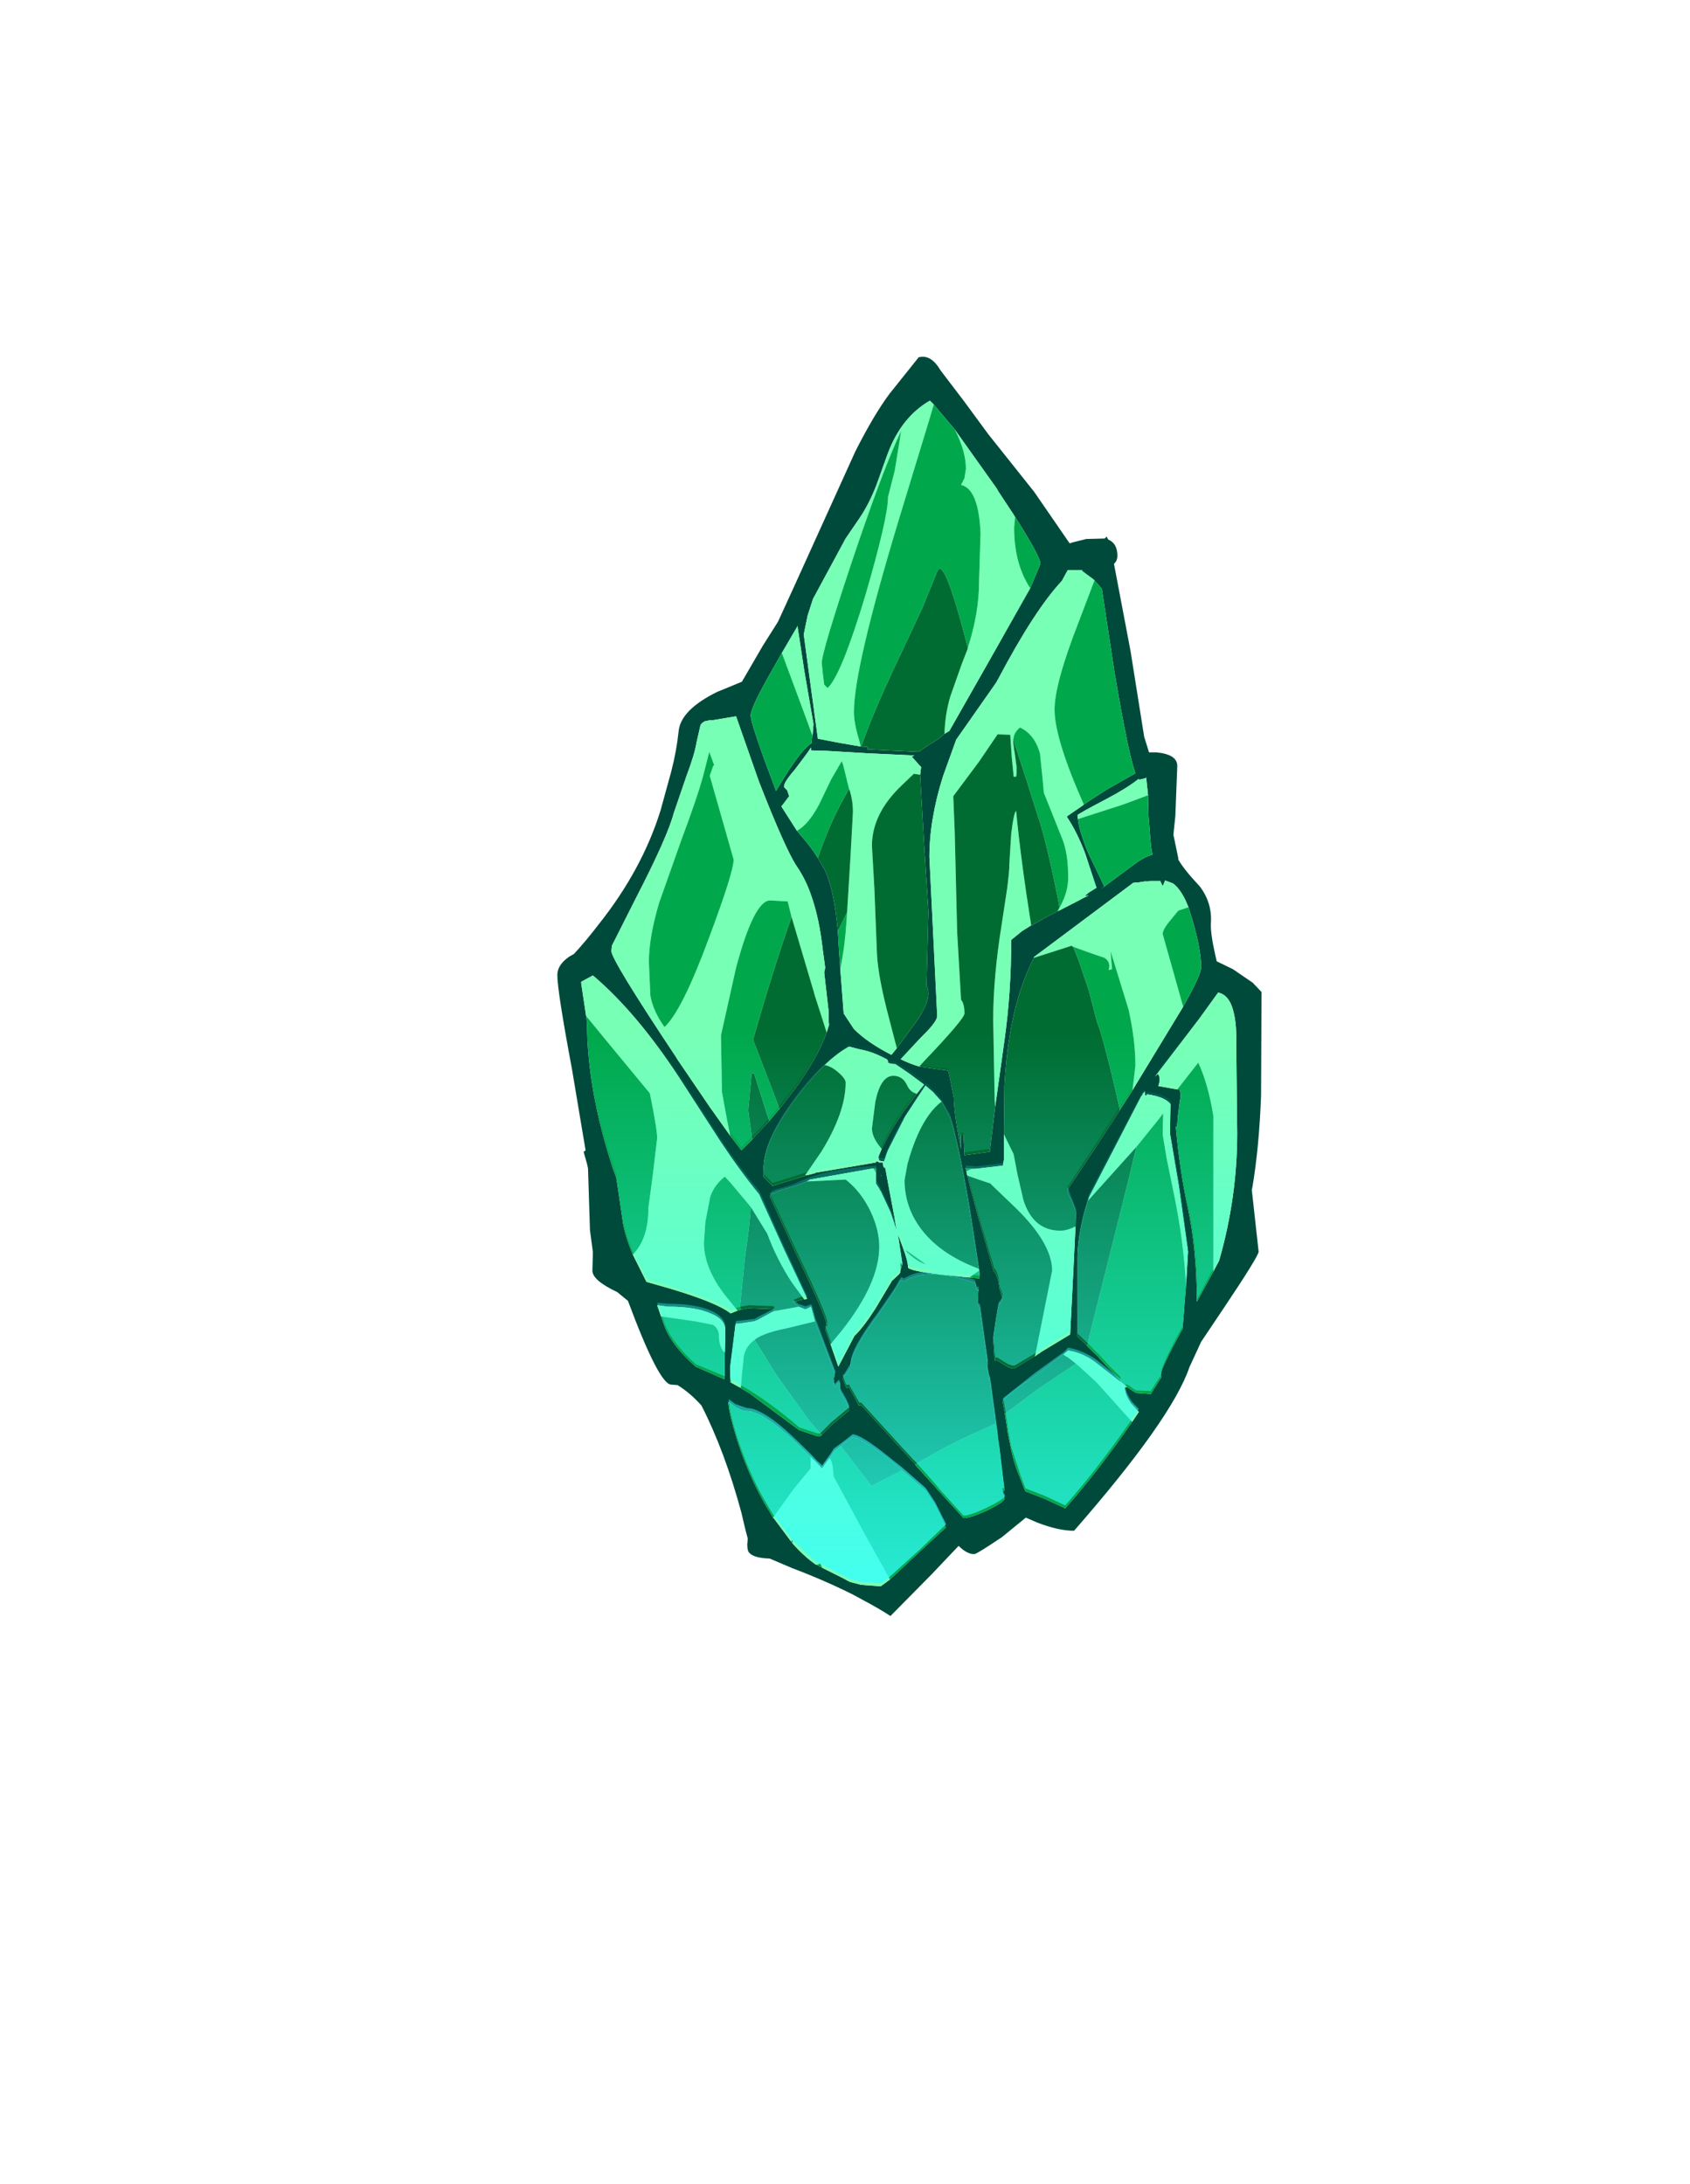 <?xml version="1.0" encoding="UTF-8" standalone="no"?>
<svg xmlns:ffdec="https://www.free-decompiler.com/flash" xmlns:xlink="http://www.w3.org/1999/xlink" ffdec:objectType="frame" height="342.3px" width="264.95px" xmlns="http://www.w3.org/2000/svg">
  <g transform="matrix(1.0, 0.0, 0.0, 1.0, 142.55, 173.75)">
    <use ffdec:characterId="986" ffdec:characterName="a_EB_PowerShardBase" height="129.25" transform="matrix(1.527, 0.0, 0.0, 1.527, -55.174, -117.824)" width="72.3" xlink:href="#sprite0"/>
  </g>
  <defs>
    <g id="sprite0" transform="matrix(1.0, 0.0, 0.0, 1.0, 33.85, 127.0)">
      <use ffdec:characterId="985" height="129.25" transform="matrix(1.0, 0.0, 0.0, 1.0, -33.85, -127.0)" width="72.3" xlink:href="#shape0"/>
    </g>
    <g id="shape0" transform="matrix(1.0, 0.0, 0.0, 1.0, 33.85, 127.0)">
      <path d="M5.5 -125.6 L7.9 -122.45 10.4 -119.05 15.1 -113.15 18.75 -107.85 19.05 -107.95 20.45 -108.3 22.35 -108.35 22.55 -108.55 22.7 -108.25 Q23.65 -107.85 23.65 -106.6 23.65 -106.05 23.3 -105.75 L25.0 -96.8 26.4 -88.0 26.9 -86.4 27.65 -86.4 Q29.8 -86.2 29.8 -85.0 L29.6 -79.85 29.4 -77.95 29.9 -75.55 29.9 -75.4 Q30.5 -74.35 32.1 -72.65 33.4 -70.95 33.25 -68.85 33.2 -67.8 33.7 -65.6 L33.85 -64.95 35.5 -64.15 37.55 -62.75 38.45 -61.8 38.4 -51.15 Q38.2 -45.8 37.5 -41.7 L37.45 -41.5 38.15 -35.15 Q38.15 -34.7 34.6 -29.4 L32.25 -25.9 31.05 -23.3 Q29.25 -18.0 19.2 -6.5 17.6 -6.5 15.4 -7.35 L14.25 -7.85 11.8 -5.85 Q9.2 -4.1 8.95 -4.1 8.2 -4.1 7.35 -4.95 L4.55 -2.0 0.35 2.25 Q-0.65 1.6 -1.75 1.0 L-3.5 0.05 Q-6.4 -1.4 -9.7 -2.65 L-12.05 -3.65 Q-13.7 -3.7 -14.15 -4.25 -14.35 -4.45 -14.35 -5.1 L-14.3 -5.7 -14.55 -6.65 -14.95 -8.35 Q-16.65 -14.65 -19.05 -19.35 -20.15 -20.6 -21.5 -21.45 L-22.15 -21.5 Q-23.4 -21.5 -26.6 -30.1 L-27.7 -31.0 Q-30.25 -32.2 -30.25 -33.2 L-30.2 -35.1 -30.5 -37.35 -30.7 -43.7 -30.8 -44.15 -31.15 -45.4 -31.0 -45.5 -30.95 -45.55 -32.35 -53.9 Q-33.85 -61.9 -33.85 -63.55 -33.85 -64.6 -32.6 -65.45 L-32.15 -65.7 Q-30.9 -67.05 -29.6 -68.75 -25.15 -74.35 -23.25 -80.45 L-22.15 -84.45 Q-21.6 -86.6 -21.4 -88.55 -21.2 -90.75 -17.45 -92.6 L-14.9 -93.65 -12.75 -97.35 -11.2 -99.8 -9.55 -103.4 -3.25 -117.3 Q-1.35 -121.05 0.25 -123.2 L3.25 -126.95 Q4.5 -127.3 5.5 -125.6 M13.0 -110.8 L11.45 -113.15 11.25 -113.5 7.05 -119.4 6.95 -119.55 4.8 -122.1 4.4 -122.5 Q1.45 -120.8 0.05 -117.0 L-1.1 -113.8 Q-1.85 -111.9 -2.75 -110.55 L-4.25 -108.35 -7.6 -102.15 -8.15 -100.45 -8.55 -98.5 -7.8 -92.95 -7.1 -87.8 -4.75 -87.35 -2.7 -87.0 -2.65 -87.0 -2.0 -86.95 -2.0 -86.7 3.25 -86.45 4.05 -87.0 5.3 -87.8 5.9 -88.3 6.15 -88.45 6.4 -88.6 10.35 -95.55 14.7 -103.25 15.75 -105.75 Q15.75 -106.5 13.0 -110.8 M21.3 -104.05 L21.2 -104.15 20.05 -105.0 20.05 -105.1 18.55 -105.1 17.95 -104.0 Q15.15 -101.0 11.45 -94.0 L11.2 -93.55 7.1 -87.7 5.75 -83.95 Q5.05 -81.75 4.7 -79.65 4.35 -77.6 4.35 -75.65 L4.75 -67.5 5.15 -59.35 5.1 -59.1 Q4.85 -58.45 3.45 -57.1 L1.4 -54.9 Q2.1 -54.55 2.85 -54.3 L3.3 -54.15 6.1 -53.75 6.3 -53.7 6.85 -51.0 Q6.9 -49.05 7.6 -45.65 L7.6 -47.1 7.85 -47.1 7.95 -45.05 10.55 -45.4 11.1 -50.0 12.05 -56.8 Q12.75 -61.75 12.75 -67.1 L12.75 -67.15 13.8 -68.0 13.85 -68.05 14.5 -68.45 16.65 -69.65 17.75 -70.2 19.7 -71.2 20.25 -71.5 20.7 -71.7 20.3 -71.65 20.7 -72.0 21.5 -72.5 20.35 -76.0 Q19.5 -78.25 18.45 -79.8 L18.5 -79.85 20.1 -80.95 20.2 -81.05 22.5 -82.55 25.5 -84.25 Q24.75 -86.35 23.35 -94.65 L22.05 -103.2 21.3 -104.05 M26.8 -82.0 L26.6 -83.85 26.55 -83.75 25.95 -83.6 25.8 -83.65 Q24.6 -82.7 22.5 -81.6 19.55 -80.05 19.55 -79.95 L19.6 -79.55 Q19.7 -78.45 20.6 -76.2 L22.3 -72.65 22.0 -72.4 25.65 -75.1 Q26.5 -75.7 27.25 -75.9 L27.1 -76.75 26.85 -79.85 26.8 -82.0 M3.4 -84.1 L3.5 -84.9 3.3 -85.1 2.55 -85.95 2.8 -86.1 2.4 -86.1 -1.9 -86.3 -6.15 -86.55 -7.8 -86.6 -7.8 -86.9 -8.25 -86.25 -9.45 -84.65 Q-10.75 -83.15 -10.55 -82.8 L-10.25 -82.5 -10.05 -81.9 -10.65 -81.1 -10.85 -80.85 -9.25 -78.35 -9.05 -78.1 Q-7.8 -76.7 -7.1 -75.55 L-6.35 -74.25 Q-5.4 -72.1 -5.05 -68.05 L-4.95 -66.35 -4.8 -64.2 -4.45 -59.6 -3.4 -58.0 Q-2.0 -56.6 0.45 -55.35 L0.9 -55.9 2.85 -58.55 Q4.75 -61.15 4.05 -62.45 L4.25 -70.05 3.8 -77.05 3.4 -84.05 3.4 -84.1 M15.05 -65.3 L15.05 -65.25 Q14.2 -63.6 13.6 -61.65 12.35 -57.65 12.05 -52.15 L12.0 -47.2 12.0 -46.9 12.0 -45.1 12.0 -45.0 12.0 -44.95 12.0 -44.85 12.0 -44.6 11.9 -44.0 11.9 -43.95 11.8 -43.95 11.65 -43.95 9.1 -43.65 8.7 -43.65 8.15 -43.7 8.05 -43.75 8.15 -43.4 8.2 -43.1 8.25 -42.95 8.5 -41.9 9.35 -38.75 10.95 -33.15 Q11.4 -32.75 11.55 -31.35 L11.8 -30.5 Q11.8 -30.05 11.45 -29.65 L11.2 -28.35 10.9 -26.15 11.05 -23.95 11.3 -24.0 12.1 -23.5 Q12.6 -23.15 13.05 -23.15 L15.2 -24.45 15.2 -24.4 15.45 -24.6 15.7 -24.75 15.75 -24.8 15.9 -24.9 18.8 -26.65 19.15 -33.6 19.35 -37.75 19.4 -39.25 18.95 -40.4 Q18.55 -41.1 18.55 -41.55 L21.15 -45.45 23.85 -49.6 25.2 -51.7 25.4 -52.05 30.35 -60.2 30.4 -60.3 Q32.25 -63.55 32.25 -64.35 32.25 -66.05 31.4 -69.05 L30.95 -70.5 30.65 -71.2 Q30.05 -72.45 29.35 -72.95 L28.55 -73.25 28.3 -72.65 28.05 -73.2 27.95 -73.2 27.9 -73.2 27.8 -73.2 27.7 -73.2 27.65 -73.2 27.55 -73.2 27.35 -73.2 27.25 -73.2 27.15 -73.2 27.05 -73.2 27.0 -73.2 26.85 -73.15 26.75 -73.15 26.6 -73.15 26.45 -73.15 26.4 -73.15 26.25 -73.1 26.2 -73.1 26.1 -73.1 25.85 -73.05 25.7 -73.05 25.6 -73.05 25.25 -73.0 25.2 -72.95 15.1 -65.4 15.05 -65.3 M3.05 -51.35 L3.8 -52.3 2.25 -53.45 0.85 -54.4 0.7 -54.4 0.15 -54.5 0.05 -54.8 0.05 -54.85 Q-1.5 -55.7 -2.75 -55.9 L-3.9 -56.2 Q-5.15 -55.5 -6.4 -54.3 -8.05 -52.75 -9.7 -50.45 -12.95 -45.95 -12.65 -43.2 L-12.7 -42.85 -11.75 -41.9 -8.2 -43.0 -7.4 -43.2 -7.35 -43.25 -1.15 -44.3 -1.15 -44.4 -0.9 -44.4 -0.85 -44.3 -0.8 -44.3 -0.45 -44.3 -0.35 -43.8 -0.2 -43.8 -0.1 -43.3 0.1 -42.2 0.75 -38.75 1.0 -37.3 0.8 -37.85 0.35 -39.2 -0.65 -41.35 -0.7 -41.4 -0.75 -41.5 -0.8 -41.6 -1.15 -42.15 -1.15 -43.25 -1.15 -43.7 -1.4 -43.7 -7.9 -42.55 -8.15 -42.4 -8.25 -42.35 -9.0 -42.05 -9.6 -41.85 -11.4 -41.3 Q-11.55 -41.15 -11.75 -41.15 L-11.8 -41.15 -11.9 -41.0 -12.05 -40.85 -9.15 -34.55 Q-6.2 -28.35 -6.2 -27.65 L-6.25 -27.25 -6.35 -27.2 -5.8 -25.65 -5.0 -23.35 -3.35 -26.5 Q-2.45 -27.35 -1.2 -29.3 L0.5 -32.15 0.55 -32.2 1.2 -32.8 1.35 -33.0 1.35 -33.05 1.55 -33.8 1.55 -34.0 1.1 -37.0 1.6 -35.65 Q2.15 -34.2 2.15 -33.55 2.15 -33.2 5.5 -32.8 L8.45 -32.5 9.5 -32.4 9.45 -33.2 9.45 -33.25 8.45 -39.55 Q7.25 -46.7 6.45 -49.0 L5.6 -50.55 4.7 -51.55 4.0 -52.15 3.95 -52.2 3.35 -51.3 1.85 -49.0 0.1 -45.55 -0.05 -45.15 -0.3 -44.4 -0.8 -44.5 -0.9 -44.85 -0.55 -45.7 Q0.25 -47.45 1.7 -49.55 L3.05 -51.35 M33.5 -33.1 L34.1 -34.25 Q35.95 -40.7 35.95 -47.3 L35.85 -56.5 Q35.9 -58.4 35.6 -59.65 35.25 -61.25 34.3 -61.65 L34.0 -61.75 32.05 -59.05 27.5 -53.1 27.8 -53.4 Q28.15 -53.0 27.85 -52.15 L29.8 -51.8 30.05 -51.8 30.15 -51.15 Q29.8 -48.9 29.8 -48.0 L29.65 -47.95 Q30.05 -43.45 30.85 -39.8 31.8 -35.4 31.8 -30.15 L31.8 -30.0 33.5 -33.1 M30.7 -31.7 L30.9 -35.15 29.95 -41.9 29.05 -47.25 29.1 -50.25 29.1 -50.3 Q28.5 -51.05 26.7 -51.3 L26.6 -51.15 Q26.45 -51.15 26.45 -51.6 L26.35 -51.45 26.25 -51.35 26.2 -51.2 26.1 -51.1 20.75 -40.75 20.65 -40.4 Q19.65 -37.4 19.55 -34.7 L19.55 -26.45 20.55 -25.5 20.65 -25.35 21.7 -24.35 21.8 -24.2 22.75 -23.2 23.15 -22.8 23.9 -22.0 23.95 -21.85 24.0 -21.75 21.45 -23.75 Q20.15 -24.75 18.6 -25.0 L18.1 -24.6 15.25 -22.45 Q12.9 -20.85 11.85 -19.85 L12.1 -18.5 12.3 -17.2 12.4 -16.5 12.75 -14.8 Q13.05 -13.35 13.65 -11.95 L14.2 -10.55 16.15 -9.8 18.3 -8.8 Q21.7 -12.65 25.25 -17.8 L25.85 -18.7 25.1 -19.5 Q24.4 -20.45 24.4 -21.25 L24.65 -21.25 25.55 -20.65 26.95 -20.55 27.05 -20.5 28.15 -22.25 28.1 -22.5 Q28.1 -23.15 30.35 -27.25 L30.7 -31.7 M11.15 -17.5 L10.95 -19.25 10.7 -20.85 10.6 -21.85 10.55 -21.9 10.5 -22.1 10.5 -22.15 10.3 -23.15 10.3 -23.65 10.35 -23.65 9.5 -29.45 9.3 -29.6 9.35 -30.75 9.35 -30.85 9.4 -31.25 9.2 -31.25 9.2 -31.35 9.05 -31.9 8.85 -32.0 Q4.05 -33.6 1.75 -32.1 L1.4 -32.25 0.85 -31.3 0.4 -30.6 -0.9 -28.7 Q-3.75 -24.85 -3.75 -23.35 -3.75 -23.05 -4.4 -22.35 L-4.55 -22.15 -4.25 -21.35 -4.15 -21.15 -3.9 -21.25 -3.25 -20.05 -2.9 -19.35 -2.65 -19.4 1.45 -14.9 2.65 -13.6 2.9 -13.3 2.95 -13.2 4.95 -11.0 5.2 -10.7 5.4 -10.5 7.85 -7.8 Q8.55 -7.8 10.3 -8.6 12.05 -9.45 12.05 -9.8 L12.05 -9.85 11.8 -10.55 12.05 -10.6 11.5 -15.2 11.45 -15.25 11.45 -15.35 11.3 -16.45 11.15 -17.5 M1.55 -12.7 L0.35 -13.7 Q-2.7 -16.1 -3.6 -16.1 L-4.75 -15.2 -4.95 -15.05 -5.45 -14.65 -5.9 -13.95 -5.95 -13.9 -6.6 -13.0 -6.65 -12.95 -6.7 -12.9 -7.2 -13.45 -7.85 -14.1 -9.65 -15.85 Q-12.85 -18.8 -14.45 -18.8 -14.9 -18.8 -15.55 -19.2 L-16.3 -19.75 Q-16.25 -18.6 -15.4 -15.85 -14.3 -12.4 -12.65 -9.45 L-11.7 -7.85 -11.6 -7.75 -9.85 -5.4 -9.7 -5.2 Q-8.6 -3.95 -7.35 -3.05 L-7.2 -3.0 -6.65 -2.7 -4.65 -1.7 -4.0 -1.35 -3.8 -1.25 -2.65 -0.95 -0.65 -0.8 0.3 -1.5 3.35 -4.35 6.05 -6.85 6.0 -6.9 4.95 -9.1 4.0 -10.55 3.85 -10.7 1.55 -12.7 M-7.65 -88.1 L-7.55 -89.3 -8.5 -94.8 -9.2 -99.4 -9.25 -99.25 -10.8 -96.6 -12.05 -94.4 Q-14.0 -90.95 -14.0 -90.2 -14.0 -89.55 -12.65 -85.8 L-11.4 -82.45 -10.35 -84.15 Q-8.7 -86.75 -7.75 -87.35 L-7.7 -87.9 -7.65 -88.1 M-6.2 -57.65 L-5.95 -58.45 -6.0 -58.8 -6.0 -59.85 -6.45 -63.8 -6.35 -64.3 -6.6 -66.15 Q-6.95 -69.25 -7.7 -71.45 -8.2 -73.0 -8.95 -74.2 L-9.0 -74.3 -9.3 -74.75 Q-10.45 -76.5 -13.15 -83.4 L-15.5 -90.1 -17.9 -89.7 -18.0 -89.7 -18.2 -89.7 -18.3 -89.7 -18.35 -89.65 -18.45 -89.65 -18.6 -89.6 -18.7 -89.6 -19.0 -89.4 -19.15 -89.2 -19.55 -87.45 Q-19.75 -86.2 -20.6 -83.95 L-21.9 -80.15 Q-22.55 -77.7 -25.75 -71.5 L-28.25 -66.55 -28.3 -66.0 Q-28.3 -65.1 -21.65 -55.1 L-21.5 -54.85 -18.2 -50.0 -16.1 -47.05 -14.95 -45.55 -13.85 -46.65 -13.8 -46.7 -13.7 -46.8 -13.65 -46.9 -12.1 -48.55 -11.05 -49.8 -9.5 -51.8 Q-7.15 -55.0 -6.2 -57.65 M-8.5 -30.25 L-8.2 -30.3 -10.55 -35.3 -13.15 -41.05 Q-15.05 -43.35 -17.2 -46.6 L-21.2 -52.8 Q-25.65 -59.65 -30.2 -63.5 L-31.4 -62.85 -31.4 -62.7 -31.1 -60.7 -30.9 -59.35 -30.8 -58.7 Q-30.8 -51.8 -28.15 -43.7 L-27.8 -42.75 -27.1 -38.0 Q-26.8 -36.5 -26.1 -34.85 L-24.7 -32.05 -22.25 -31.35 Q-17.4 -29.9 -16.05 -28.8 L-16.0 -28.85 -15.95 -28.85 -15.35 -29.1 -15.0 -29.2 -14.2 -29.35 -11.65 -29.25 -11.55 -29.1 -11.7 -29.0 -13.35 -28.1 -13.4 -28.1 -13.6 -28.0 -15.25 -27.75 -15.55 -27.75 -15.8 -25.65 -16.1 -23.3 -16.1 -22.4 -16.1 -21.75 -16.0 -21.7 -15.55 -21.45 -15.1 -21.2 -14.1 -20.6 -9.05 -16.85 -7.15 -16.2 -6.85 -16.2 -6.7 -16.35 -5.95 -17.1 -5.7 -17.35 -3.9 -18.85 -3.9 -19.05 -4.2 -19.75 -4.85 -20.8 -4.85 -21.45 -4.95 -21.7 -5.25 -21.4 -5.4 -21.25 -5.5 -21.75 -5.35 -22.6 -7.4 -28.0 -7.75 -29.3 -7.8 -29.45 -7.8 -29.5 -7.85 -29.5 Q-8.05 -29.35 -8.35 -29.25 L-8.45 -29.25 -8.95 -29.45 -9.05 -29.5 -9.65 -29.95 -8.85 -30.2 -8.5 -30.25 M-0.6 -43.0 L-0.65 -43.0 -0.6 -42.9 -0.6 -43.0 M-16.65 -24.9 L-16.6 -27.05 Q-16.6 -28.2 -18.1 -28.8 -19.65 -29.5 -22.5 -29.5 L-23.6 -29.65 -23.2 -28.5 -22.9 -27.65 Q-22.2 -25.6 -19.65 -23.35 L-16.7 -22.05 -16.7 -24.25 -16.65 -24.9" fill="#004a3c" fill-rule="evenodd" stroke="none"/>
      <path d="M6.95 -119.55 L7.05 -119.4 11.25 -113.5 11.45 -113.15 13.0 -110.8 13.15 -110.55 13.05 -109.45 Q13.05 -105.75 14.7 -103.25 L10.35 -95.55 6.4 -88.6 6.15 -88.45 5.9 -88.3 Q5.95 -90.3 6.5 -92.15 L7.7 -95.55 8.25 -96.95 8.3 -97.15 Q9.45 -100.7 9.45 -103.95 L9.6 -108.9 Q9.4 -113.45 7.6 -113.85 L7.95 -114.55 8.1 -115.5 Q8.1 -117.3 6.95 -119.55 M4.8 -122.1 L4.4 -120.75 1.2 -110.25 Q-3.4 -95.05 -3.4 -90.55 -3.4 -89.4 -2.85 -87.6 L-2.7 -87.0 -4.75 -87.35 -7.1 -87.8 -7.8 -92.95 -8.55 -98.5 -8.15 -100.45 -7.6 -102.15 -4.25 -108.35 -2.75 -110.55 Q-1.85 -111.9 -1.1 -113.8 L0.05 -117.0 Q1.45 -120.8 4.4 -122.5 L4.8 -122.1 M0.8 -115.35 L1.45 -119.4 Q-0.45 -115.4 -3.7 -105.7 -6.7 -96.65 -6.7 -95.6 L-6.6 -94.55 -6.45 -93.35 -6.3 -93.2 -6.1 -93.0 Q-4.7 -94.3 -2.2 -102.6 0.1 -110.5 0.1 -112.6 L0.8 -115.35 M3.3 -54.15 L2.85 -54.3 Q2.1 -54.55 1.4 -54.9 L3.45 -57.1 Q4.85 -58.45 5.1 -59.1 L5.15 -59.35 4.75 -67.5 4.35 -75.65 Q4.35 -77.6 4.7 -79.65 5.05 -81.75 5.75 -83.95 L7.1 -87.7 11.2 -93.55 11.45 -94.0 Q15.15 -101.0 17.95 -104.0 L18.55 -105.1 20.05 -105.1 20.05 -105.0 21.2 -104.15 21.3 -104.05 19.7 -99.85 Q17.2 -93.45 17.2 -90.8 17.2 -87.8 20.2 -81.05 L20.1 -80.95 18.5 -79.85 18.45 -79.8 Q19.5 -78.25 20.35 -76.0 L21.5 -72.5 20.7 -72.0 20.3 -71.65 20.7 -71.7 20.25 -71.5 19.7 -71.2 17.75 -70.2 17.5 -70.1 17.7 -70.45 Q18.6 -72.0 18.6 -73.55 18.6 -76.0 18.0 -77.5 L16.1 -82.25 15.95 -83.9 15.7 -86.3 Q15.15 -88.25 13.65 -88.95 13.1 -88.5 13.0 -87.95 L12.95 -87.65 12.95 -87.55 12.95 -87.5 13.05 -86.65 13.1 -86.4 13.3 -84.9 13.3 -84.2 13.25 -83.9 13.0 -83.9 12.8 -85.95 12.65 -88.2 11.35 -88.25 9.45 -85.45 6.8 -81.9 6.95 -78.2 7.2 -67.95 7.6 -61.0 Q7.95 -60.6 7.95 -59.6 7.95 -59.05 3.85 -54.75 L3.3 -54.15 M19.6 -79.55 L19.55 -79.95 Q19.55 -80.05 22.5 -81.6 24.6 -82.7 25.8 -83.65 L25.95 -83.6 26.55 -83.75 26.6 -83.85 26.8 -82.0 24.25 -81.05 19.6 -79.55 M3.4 -84.1 L2.75 -84.2 1.6 -83.1 Q-1.55 -80.15 -1.55 -76.8 L-1.3 -72.45 -1.05 -66.1 Q-1.0 -63.85 0.0 -59.9 L1.0 -56.05 0.9 -55.9 0.45 -55.35 Q-2.0 -56.6 -3.4 -58.0 L-4.45 -59.6 -4.8 -64.2 Q-4.35 -66.25 -4.15 -69.2 L-4.1 -70.0 -3.75 -75.75 -3.5 -80.3 Q-3.5 -81.35 -3.8 -82.4 L-3.9 -82.65 -4.5 -85.1 -4.65 -85.5 -5.75 -83.6 -6.95 -81.1 Q-8.05 -79.0 -9.25 -78.35 L-10.85 -80.85 -10.65 -81.1 -10.05 -81.9 -10.25 -82.5 -10.55 -82.8 Q-10.75 -83.15 -9.45 -84.65 L-8.25 -86.25 -7.8 -86.9 -7.8 -86.6 -6.15 -86.55 -1.9 -86.3 2.4 -86.1 2.8 -86.1 2.55 -85.95 3.3 -85.1 3.5 -84.9 3.4 -84.1 M11.1 -50.0 L11.05 -50.75 10.9 -58.95 Q10.9 -63.3 11.75 -68.6 L12.35 -72.55 12.45 -73.45 12.5 -73.9 12.55 -74.55 12.55 -74.75 12.55 -74.85 12.75 -78.05 Q13.0 -80.15 13.25 -80.4 13.75 -75.25 14.8 -68.65 L14.5 -68.45 13.85 -68.05 13.8 -68.0 12.75 -67.15 12.75 -67.1 Q12.75 -61.75 12.05 -56.8 L11.1 -50.0 M15.05 -65.3 L15.1 -65.4 25.2 -72.95 25.25 -73.0 25.6 -73.05 25.7 -73.05 25.85 -73.05 26.1 -73.1 26.2 -73.1 26.25 -73.1 26.4 -73.15 26.45 -73.15 26.6 -73.15 26.75 -73.15 26.85 -73.15 27.0 -73.2 27.05 -73.2 27.15 -73.2 27.25 -73.2 27.35 -73.2 27.55 -73.2 27.65 -73.2 27.7 -73.2 27.8 -73.2 27.9 -73.2 27.95 -73.2 28.05 -73.2 28.3 -72.65 28.55 -73.25 29.35 -72.95 Q30.05 -72.45 30.65 -71.2 L30.95 -70.5 29.9 -70.15 29.2 -69.3 Q28.3 -68.25 28.3 -67.75 L30.4 -60.3 30.35 -60.2 25.4 -52.05 25.2 -51.7 25.5 -54.25 Q25.5 -56.85 24.8 -60.0 L22.95 -66.0 23.1 -64.15 22.75 -64.05 Q23.0 -64.85 22.35 -65.3 L20.75 -65.85 19.1 -66.45 19.0 -66.5 18.95 -66.55 15.05 -65.3 M19.35 -37.75 L19.15 -33.6 18.8 -26.65 15.9 -24.9 15.75 -24.8 15.7 -24.75 15.45 -24.6 15.2 -24.4 15.2 -24.45 16.95 -33.2 Q16.95 -35.95 13.3 -39.55 L10.85 -41.9 10.6 -42.15 9.7 -42.45 8.25 -42.95 8.2 -43.1 8.15 -43.4 8.7 -43.65 9.1 -43.65 11.65 -43.95 11.8 -43.95 11.9 -43.95 11.9 -44.0 12.0 -44.6 12.0 -44.85 12.0 -44.95 12.0 -45.0 12.0 -45.1 12.0 -46.9 12.0 -47.2 13.0 -45.15 13.4 -43.05 14.0 -40.45 Q15.0 -37.3 17.8 -37.3 18.5 -37.3 19.35 -37.75 M-6.4 -54.3 Q-5.15 -55.5 -3.9 -56.2 L-2.75 -55.9 Q-1.5 -55.7 0.05 -54.85 L0.05 -54.8 0.15 -54.5 0.7 -54.4 0.85 -54.4 2.25 -53.45 3.8 -52.3 3.05 -51.35 Q2.35 -51.55 2.05 -52.25 1.6 -53.2 0.65 -53.2 -0.65 -53.2 -1.2 -50.55 L-1.55 -47.8 Q-1.55 -46.85 -0.55 -45.7 L-0.9 -44.85 -0.8 -44.5 -0.3 -44.4 -0.05 -45.15 0.1 -45.55 1.85 -49.0 3.35 -51.3 3.95 -52.2 4.0 -52.15 4.7 -51.55 5.6 -50.55 Q4.2 -49.5 3.15 -47.15 2.55 -45.8 2.1 -44.15 L1.8 -42.5 Q1.8 -39.9 3.3 -37.75 5.25 -34.95 9.4 -33.4 L9.45 -33.25 9.45 -33.2 8.45 -32.5 5.5 -32.8 Q2.15 -33.2 2.15 -33.55 2.15 -34.2 1.6 -35.65 L1.1 -37.0 1.55 -34.0 1.55 -33.8 1.35 -34.1 1.4 -33.5 1.35 -33.05 1.35 -33.0 1.2 -32.8 0.55 -32.2 0.5 -32.15 -1.2 -29.3 Q-2.45 -27.35 -3.35 -26.5 L-5.0 -23.35 -5.8 -25.65 -4.6 -27.1 Q-0.8 -31.95 -0.8 -35.65 -0.8 -37.4 -1.7 -39.3 -2.7 -41.35 -4.25 -42.55 L-8.25 -42.35 -8.15 -42.4 -7.9 -42.55 -1.4 -43.7 -1.15 -43.25 -1.15 -42.15 -0.8 -41.6 -0.75 -41.5 -0.7 -41.4 -0.65 -41.35 0.35 -39.2 0.8 -37.85 1.0 -37.3 0.75 -38.75 0.1 -42.2 -0.1 -43.3 -0.2 -43.8 -0.35 -43.8 -0.45 -44.3 -0.8 -44.3 -0.85 -44.3 -0.9 -44.4 -1.15 -44.4 -1.15 -44.3 -7.35 -43.25 -7.4 -43.2 -8.2 -43.0 -8.4 -43.0 -6.75 -45.4 Q-4.25 -49.45 -4.25 -52.5 -4.25 -52.9 -5.0 -53.55 -5.75 -54.2 -6.4 -54.3 M29.8 -51.8 L27.85 -52.15 Q28.15 -53.0 27.8 -53.4 L27.5 -53.1 32.05 -59.05 34.0 -61.75 34.3 -61.65 Q35.25 -61.25 35.6 -59.65 35.9 -58.4 35.85 -56.5 L35.95 -47.3 Q35.95 -40.7 34.1 -34.25 L33.5 -33.1 33.5 -49.1 Q32.95 -52.45 31.95 -54.55 L29.8 -51.8 M20.65 -40.4 L20.75 -40.75 26.1 -51.1 26.2 -51.2 26.25 -51.35 26.35 -51.45 26.45 -51.6 Q26.45 -51.15 26.6 -51.15 L26.7 -51.3 Q28.5 -51.05 29.1 -50.3 L29.1 -50.25 29.05 -47.25 29.95 -41.9 30.9 -35.15 30.7 -31.7 Q30.45 -36.1 29.55 -40.6 L28.7 -44.75 28.3 -47.2 28.35 -49.35 27.9 -48.75 25.6 -45.9 20.65 -40.4 M24.65 -21.25 L24.4 -21.25 Q24.4 -20.45 25.1 -19.5 L25.85 -18.7 25.25 -17.8 25.15 -17.7 24.55 -18.35 21.5 -21.75 19.75 -23.35 19.4 -23.65 18.5 -24.35 18.45 -24.35 18.1 -24.6 18.6 -25.0 Q20.15 -24.75 21.45 -23.75 L24.0 -21.75 23.95 -21.85 24.65 -21.25 M1.95 -35.2 Q3.05 -34.1 4.0 -33.85 L1.95 -35.3 1.95 -35.2 M0.3 -1.5 L-0.65 -0.8 -2.65 -0.95 -3.8 -1.25 -4.0 -1.35 -4.65 -1.7 -6.65 -2.7 -6.85 -3.15 -7.2 -3.0 -7.35 -3.05 Q-8.6 -3.95 -9.7 -5.2 L-9.7 -5.6 -9.85 -5.4 -11.6 -7.75 -11.7 -7.85 -9.65 -10.7 -7.85 -12.9 -7.85 -14.1 -7.2 -13.45 -6.7 -12.9 -6.65 -12.95 -6.6 -13.0 -5.95 -13.9 -5.9 -13.95 Q-5.55 -13.6 -5.5 -12.1 L-2.15 -5.9 0.3 -1.5 M-10.8 -96.6 L-9.25 -99.25 -9.2 -99.4 -8.5 -94.8 -7.55 -89.3 -7.65 -88.1 -9.05 -91.9 -10.8 -96.6 M-16.1 -47.05 L-18.2 -50.0 -21.5 -54.85 -21.65 -55.1 Q-28.3 -65.1 -28.3 -66.0 L-28.25 -66.55 -25.75 -71.5 Q-22.55 -77.7 -21.9 -80.15 L-20.6 -83.95 Q-19.75 -86.2 -19.55 -87.45 L-19.15 -89.2 -19.0 -89.4 -18.7 -89.6 -18.6 -89.6 -18.45 -89.65 -18.35 -89.65 -18.3 -89.7 -18.2 -89.7 -18.0 -89.7 -17.9 -89.7 -15.5 -90.1 -13.15 -83.4 Q-10.45 -76.5 -9.3 -74.75 L-9.0 -74.3 -8.95 -74.2 Q-8.2 -73.0 -7.7 -71.45 -6.95 -69.25 -6.6 -66.15 L-6.35 -64.3 -6.45 -63.8 -6.0 -59.85 -6.0 -58.8 -5.95 -58.45 -6.2 -57.65 -7.45 -61.55 -7.5 -61.75 -9.8 -69.5 -10.2 -71.1 -12.0 -71.2 Q-13.65 -71.2 -15.5 -64.3 L-17.05 -57.35 -16.95 -51.55 -16.45 -48.8 -16.1 -47.05 M-17.85 -85.0 L-17.75 -85.1 -18.25 -86.45 -18.85 -84.1 Q-19.45 -81.85 -21.1 -77.45 L-23.4 -70.95 Q-24.45 -67.4 -24.45 -64.9 L-24.3 -61.45 Q-24.05 -59.9 -22.85 -58.2 -21.05 -59.85 -18.3 -67.3 -15.75 -74.1 -15.75 -75.4 L-18.2 -84.0 -17.85 -85.0 M-30.9 -59.35 L-31.1 -60.7 -31.4 -62.7 -31.4 -62.85 -30.2 -63.5 Q-25.65 -59.65 -21.2 -52.8 L-17.2 -46.6 Q-15.05 -43.35 -13.15 -41.05 L-10.55 -35.3 -8.2 -30.3 -8.5 -30.25 -9.75 -31.95 Q-11.35 -34.4 -12.3 -37.0 L-14.0 -39.75 -16.05 -42.2 -16.65 -42.85 Q-17.7 -42.05 -18.15 -40.8 L-18.65 -38.2 -18.8 -36.05 Q-18.8 -33.5 -16.65 -30.7 L-15.35 -29.1 -15.95 -28.85 -16.0 -28.85 -16.05 -28.8 Q-17.4 -29.9 -22.25 -31.35 L-24.7 -32.05 -26.1 -34.85 Q-24.5 -36.45 -24.5 -39.65 L-24.05 -43.0 -23.6 -46.8 Q-23.6 -47.7 -24.35 -51.4 L-29.1 -57.15 -30.9 -59.35 M-9.05 -29.5 L-8.95 -29.45 -8.45 -29.25 -8.35 -29.25 Q-8.05 -29.35 -7.85 -29.5 L-7.8 -29.5 -7.8 -29.45 -7.75 -29.3 -7.4 -28.0 -7.55 -27.95 -10.45 -27.25 Q-12.45 -26.85 -13.4 -26.25 L-13.45 -26.2 -13.6 -26.1 Q-14.75 -25.25 -14.75 -23.9 L-14.9 -22.6 -15.0 -21.25 -15.1 -21.2 -15.55 -21.45 -16.0 -21.7 -16.1 -22.4 -16.1 -23.3 -15.8 -25.65 -15.55 -27.75 -15.25 -27.75 -13.6 -28.0 -13.4 -28.1 -13.35 -28.1 -11.7 -29.0 -11.55 -29.05 -9.05 -29.5 M-16.65 -24.9 L-16.75 -24.85 Q-17.25 -25.5 -17.25 -26.4 -17.25 -27.3 -17.9 -27.65 L-19.7 -28.0 -23.2 -28.5 -23.6 -29.65 -22.5 -29.5 Q-19.65 -29.5 -18.1 -28.8 -16.6 -28.2 -16.6 -27.05 L-16.65 -24.9" fill="#77ffb5" fill-rule="evenodd" stroke="none"/>
      <path d="M6.95 -119.55 Q8.1 -117.3 8.1 -115.5 L7.95 -114.55 7.6 -113.85 Q9.4 -113.45 9.6 -108.9 L9.45 -103.95 Q9.45 -100.7 8.3 -97.15 L8.25 -97.3 Q5.8 -106.8 5.15 -104.95 L3.6 -101.15 0.45 -94.45 Q-1.6 -90.0 -2.65 -87.0 L-2.7 -87.0 -2.85 -87.6 Q-3.4 -89.4 -3.4 -90.55 -3.4 -95.05 1.2 -110.25 L4.4 -120.75 4.8 -122.1 6.95 -119.55 M14.7 -103.25 Q13.05 -105.75 13.05 -109.45 L13.15 -110.55 13.0 -110.8 Q15.75 -106.5 15.75 -105.75 L14.7 -103.25 M0.8 -115.35 L0.1 -112.6 Q0.1 -110.5 -2.2 -102.6 -4.7 -94.3 -6.1 -93.0 L-6.3 -93.2 -6.45 -93.35 -6.6 -94.55 -6.7 -95.6 Q-6.7 -96.65 -3.7 -105.7 -0.45 -115.4 1.45 -119.4 L0.8 -115.35 M12.95 -87.65 L13.0 -87.95 Q13.1 -88.5 13.65 -88.95 15.15 -88.25 15.7 -86.3 L15.95 -83.9 16.1 -82.25 18.0 -77.5 Q18.6 -76.0 18.6 -73.55 18.6 -72.0 17.7 -70.45 L17.6 -71.1 Q16.3 -77.55 15.5 -79.8 L14.25 -83.75 13.0 -87.6 12.95 -87.65 M20.2 -81.05 Q17.2 -87.8 17.2 -90.8 17.2 -93.45 19.7 -99.85 L21.3 -104.05 22.05 -103.2 23.35 -94.65 Q24.75 -86.35 25.5 -84.25 L22.5 -82.55 20.2 -81.05 M19.6 -79.55 L24.25 -81.05 26.8 -82.0 26.85 -79.85 27.1 -76.75 27.25 -75.9 Q26.5 -75.7 25.65 -75.1 L22.0 -72.4 22.3 -72.65 20.6 -76.2 Q19.7 -78.45 19.6 -79.55 M-9.25 -78.35 Q-8.05 -79.0 -6.95 -81.1 L-5.75 -83.6 -4.65 -85.5 -4.5 -85.1 -3.9 -82.65 -4.7 -81.2 Q-6.05 -78.65 -7.1 -75.55 -7.8 -76.7 -9.05 -78.1 L-9.25 -78.35 M-4.1 -70.0 L-4.15 -69.2 Q-4.35 -66.25 -4.8 -64.2 L-4.95 -66.35 -5.05 -68.05 -4.1 -70.0 M30.95 -70.5 L31.4 -69.05 Q32.25 -66.05 32.25 -64.35 32.25 -63.55 30.4 -60.3 L28.3 -67.75 Q28.3 -68.25 29.2 -69.3 L29.9 -70.15 30.95 -70.5 M25.2 -51.7 L23.85 -49.6 23.9 -49.75 23.35 -52.15 Q22.15 -57.25 21.55 -58.75 L20.7 -62.0 19.65 -65.1 19.1 -66.45 20.75 -65.85 22.35 -65.3 Q23.0 -64.85 22.75 -64.05 L23.1 -64.15 22.95 -66.0 24.8 -60.0 Q25.5 -56.85 25.5 -54.25 L25.2 -51.7 M8.15 -43.4 L8.05 -43.75 8.15 -43.7 8.7 -43.65 8.15 -43.4 M-1.15 -43.25 L-1.4 -43.7 -1.15 -43.7 -1.15 -43.25 M1.35 -33.05 L1.4 -33.5 1.35 -34.1 1.55 -33.8 1.35 -33.05 M8.45 -32.5 L9.45 -33.2 9.5 -32.4 8.45 -32.5 M29.8 -51.8 L31.95 -54.55 Q32.95 -52.45 33.5 -49.1 L33.5 -33.1 31.8 -30.0 31.8 -30.15 Q31.8 -35.4 30.85 -39.8 30.05 -43.45 29.65 -47.95 L29.8 -48.0 Q29.8 -48.9 30.15 -51.15 L30.05 -51.8 29.8 -51.8 M25.6 -45.9 L27.9 -48.75 28.35 -49.35 28.3 -47.2 28.7 -44.75 29.55 -40.6 Q30.45 -36.1 30.7 -31.7 L30.35 -27.25 Q28.1 -23.15 28.1 -22.5 L28.15 -22.25 27.05 -20.5 26.95 -20.55 25.55 -20.65 24.65 -21.25 23.95 -21.85 23.9 -22.0 23.15 -22.8 22.75 -23.2 21.8 -24.2 21.7 -24.35 20.65 -25.35 20.55 -25.5 21.05 -27.6 24.75 -42.35 25.6 -45.9 M25.25 -17.8 Q21.7 -12.65 18.3 -8.8 L16.15 -9.8 14.2 -10.55 13.65 -11.95 Q13.05 -13.35 12.75 -14.8 L12.4 -16.5 12.3 -17.2 12.1 -18.5 15.3 -20.9 19.4 -23.65 19.75 -23.35 21.5 -21.75 24.55 -18.35 25.15 -17.7 25.25 -17.8 M11.15 -17.5 L11.3 -16.45 11.45 -15.35 11.45 -15.25 11.5 -15.2 12.05 -10.6 11.8 -10.55 12.05 -9.85 12.05 -9.8 Q12.05 -9.45 10.3 -8.6 8.55 -7.8 7.85 -7.8 L5.4 -10.5 5.2 -10.7 4.95 -11.0 2.95 -13.2 2.9 -13.3 Q5.85 -15.1 8.6 -16.35 L11.15 -17.5 M1.95 -35.2 L1.95 -35.3 4.0 -33.85 Q3.05 -34.1 1.95 -35.2 M1.55 -12.7 L3.85 -10.7 4.0 -10.55 4.95 -9.1 6.0 -6.9 6.05 -6.85 3.35 -4.35 0.3 -1.5 -2.15 -5.9 -5.5 -12.1 Q-5.55 -13.6 -5.9 -13.95 L-5.45 -14.65 -4.95 -15.05 -4.75 -15.2 -1.6 -11.1 1.55 -12.7 M-6.65 -2.7 L-7.2 -3.0 -6.85 -3.15 -6.65 -2.7 M-9.7 -5.2 L-9.85 -5.4 -9.7 -5.6 -9.7 -5.2 M-11.7 -7.85 L-12.65 -9.45 Q-14.3 -12.4 -15.4 -15.85 -16.25 -18.6 -16.3 -19.75 L-15.55 -19.2 Q-14.9 -18.8 -14.45 -18.8 -12.85 -18.8 -9.65 -15.85 L-7.85 -14.1 -7.85 -12.9 -9.65 -10.7 -11.7 -7.85 M-10.8 -96.6 L-9.05 -91.9 -7.65 -88.1 -7.7 -87.9 -7.75 -87.35 Q-8.7 -86.75 -10.35 -84.15 L-11.4 -82.45 -12.65 -85.8 Q-14.0 -89.55 -14.0 -90.2 -14.0 -90.95 -12.05 -94.4 L-10.8 -96.6 M-16.1 -47.05 L-16.45 -48.8 -16.95 -51.55 -17.05 -57.35 -15.5 -64.3 Q-13.65 -71.2 -12.0 -71.2 L-10.2 -71.1 -9.8 -69.5 Q-11.75 -63.95 -13.75 -56.9 L-11.2 -50.25 -11.05 -49.8 -12.1 -48.55 -13.65 -53.45 -13.9 -53.45 -14.25 -49.65 -13.85 -46.65 -14.95 -45.55 -16.1 -47.05 M-17.85 -85.0 L-18.2 -84.0 -15.75 -75.4 Q-15.75 -74.1 -18.3 -67.3 -21.05 -59.85 -22.85 -58.2 -24.05 -59.9 -24.3 -61.45 L-24.45 -64.9 Q-24.45 -67.4 -23.4 -70.95 L-21.1 -77.45 Q-19.45 -81.85 -18.85 -84.1 L-18.25 -86.45 -17.75 -85.1 -17.85 -85.0 M-30.9 -59.35 L-29.1 -57.15 -24.35 -51.4 Q-23.6 -47.7 -23.6 -46.8 L-24.05 -43.0 -24.5 -39.65 Q-24.5 -36.45 -26.1 -34.85 -26.8 -36.5 -27.1 -38.0 L-27.8 -42.75 -28.15 -43.7 Q-30.8 -51.8 -30.8 -58.7 L-30.9 -59.35 M-15.35 -29.1 L-16.65 -30.7 Q-18.8 -33.5 -18.8 -36.05 L-18.65 -38.2 -18.15 -40.8 Q-17.7 -42.05 -16.65 -42.85 L-16.05 -42.2 -14.0 -39.75 Q-14.05 -38.1 -14.55 -34.85 L-15.1 -29.5 -15.0 -29.2 -15.35 -29.1 M-6.7 -16.35 L-6.85 -16.2 -7.15 -16.2 -9.05 -16.85 -14.1 -20.6 -15.1 -21.2 -15.0 -21.25 -14.9 -22.6 -14.75 -23.9 Q-14.75 -25.25 -13.6 -26.1 L-11.3 -22.4 -8.7 -18.8 Q-8.0 -17.7 -6.7 -16.35 M-16.0 -21.7 L-16.1 -21.75 -16.1 -22.4 -16.0 -21.7 M-0.6 -43.0 L-0.6 -42.9 -0.65 -43.0 -0.6 -43.0 M-23.2 -28.5 L-19.7 -28.0 -17.9 -27.65 Q-17.25 -27.3 -17.25 -26.4 -17.25 -25.5 -16.75 -24.85 L-16.65 -24.9 -16.7 -24.25 -16.7 -22.05 -19.65 -23.35 Q-22.2 -25.6 -22.9 -27.65 L-23.2 -28.5" fill="#00a84b" fill-rule="evenodd" stroke="none"/>
      <path d="M8.3 -97.15 L8.25 -96.95 7.7 -95.55 6.5 -92.15 Q5.95 -90.3 5.9 -88.3 L5.3 -87.8 4.05 -87.0 3.25 -86.45 -2.0 -86.7 -2.0 -86.95 -2.65 -87.0 Q-1.6 -90.0 0.45 -94.45 L3.6 -101.15 5.15 -104.95 Q5.8 -106.8 8.25 -97.3 L8.3 -97.15 M3.3 -54.15 L3.85 -54.75 Q7.95 -59.05 7.95 -59.6 7.95 -60.6 7.6 -61.0 L7.2 -67.95 6.95 -78.2 6.8 -81.9 9.45 -85.45 11.35 -88.25 12.65 -88.2 12.8 -85.95 13.0 -83.9 13.25 -83.9 13.3 -84.2 13.3 -84.9 13.1 -86.4 13.05 -86.65 12.95 -87.5 12.95 -87.55 12.95 -87.65 13.0 -87.6 14.25 -83.75 15.5 -79.8 Q16.3 -77.55 17.6 -71.1 L17.7 -70.45 17.5 -70.1 17.75 -70.2 16.65 -69.65 14.5 -68.45 14.8 -68.65 Q13.75 -75.25 13.25 -80.4 13.0 -80.15 12.75 -78.05 L12.55 -74.85 12.55 -74.75 12.55 -74.55 12.5 -73.9 12.45 -73.45 12.35 -72.55 11.75 -68.6 Q10.9 -63.3 10.9 -58.95 L11.05 -50.75 11.1 -50.0 10.55 -45.4 7.95 -45.05 7.85 -47.1 7.6 -47.1 7.6 -45.65 Q6.9 -49.05 6.85 -51.0 L6.3 -53.7 6.1 -53.75 3.3 -54.15 M0.9 -55.9 L1.0 -56.05 0.0 -59.9 Q-1.0 -63.85 -1.05 -66.1 L-1.3 -72.45 -1.55 -76.8 Q-1.55 -80.15 1.6 -83.1 L2.75 -84.2 3.4 -84.1 3.4 -84.05 3.8 -77.05 4.25 -70.05 4.05 -62.45 Q4.75 -61.15 2.85 -58.55 L0.9 -55.9 M-3.9 -82.65 L-3.8 -82.4 Q-3.5 -81.35 -3.5 -80.3 L-3.75 -75.75 -4.1 -70.0 -5.05 -68.05 Q-5.4 -72.1 -6.35 -74.25 L-7.1 -75.55 Q-6.05 -78.65 -4.7 -81.2 L-3.9 -82.65 M12.0 -47.2 L12.05 -52.15 Q12.35 -57.65 13.6 -61.65 14.2 -63.6 15.05 -65.25 L15.05 -65.3 18.95 -66.55 19.0 -66.5 19.1 -66.45 19.65 -65.1 20.7 -62.0 21.55 -58.75 Q22.15 -57.25 23.35 -52.15 L23.9 -49.75 23.85 -49.6 21.15 -45.45 18.55 -41.55 Q18.55 -41.1 18.95 -40.4 L19.4 -39.25 19.35 -37.75 Q18.5 -37.3 17.8 -37.3 15.0 -37.3 14.0 -40.45 L13.4 -43.05 13.0 -45.15 12.0 -47.2 M15.2 -24.45 L13.05 -23.15 Q12.6 -23.15 12.1 -23.5 L11.3 -24.0 11.05 -23.95 10.9 -26.15 11.2 -28.35 11.45 -29.65 Q11.8 -30.05 11.8 -30.5 L11.55 -31.35 Q11.4 -32.75 10.95 -33.15 L9.35 -38.75 8.5 -41.9 8.25 -42.95 9.7 -42.45 10.6 -42.15 10.85 -41.9 13.3 -39.55 Q16.95 -35.95 16.95 -33.2 L15.2 -24.45 M-6.4 -54.3 Q-5.75 -54.2 -5.0 -53.55 -4.25 -52.9 -4.25 -52.5 -4.25 -49.45 -6.75 -45.4 L-8.4 -43.0 -8.2 -43.0 -11.75 -41.9 -12.7 -42.85 -12.65 -43.2 Q-12.95 -45.95 -9.7 -50.45 -8.05 -52.75 -6.4 -54.3 M-8.25 -42.35 L-4.25 -42.55 Q-2.7 -41.35 -1.7 -39.3 -0.8 -37.4 -0.8 -35.65 -0.8 -31.95 -4.6 -27.1 L-5.8 -25.65 -6.35 -27.2 -6.25 -27.25 -6.2 -27.65 Q-6.2 -28.35 -9.15 -34.55 L-12.05 -40.85 -11.9 -41.0 -11.8 -41.15 -11.75 -41.15 Q-11.55 -41.15 -11.4 -41.3 L-9.6 -41.85 -9.0 -42.05 -8.25 -42.35 M9.45 -33.25 L9.4 -33.4 Q5.25 -34.95 3.3 -37.75 1.8 -39.9 1.8 -42.5 L2.1 -44.15 Q2.55 -45.8 3.15 -47.15 4.2 -49.5 5.6 -50.55 L6.45 -49.0 Q7.25 -46.7 8.45 -39.55 L9.45 -33.25 M-0.55 -45.7 Q-1.55 -46.85 -1.55 -47.8 L-1.2 -50.55 Q-0.65 -53.2 0.65 -53.2 1.6 -53.2 2.05 -52.25 2.35 -51.55 3.05 -51.35 L1.7 -49.55 Q0.25 -47.45 -0.55 -45.7 M20.65 -40.4 L25.6 -45.9 24.75 -42.35 21.05 -27.6 20.55 -25.5 19.55 -26.45 19.55 -34.7 Q19.65 -37.4 20.65 -40.4 M12.1 -18.5 L11.85 -19.85 Q12.9 -20.85 15.25 -22.45 L18.1 -24.6 18.45 -24.35 18.5 -24.35 19.4 -23.65 15.3 -20.9 12.1 -18.5 M2.9 -13.3 L2.65 -13.6 1.45 -14.9 -2.65 -19.4 -2.9 -19.35 -3.25 -20.05 -3.9 -21.25 -4.15 -21.15 -4.25 -21.35 -4.55 -22.15 -4.4 -22.35 Q-3.75 -23.05 -3.75 -23.35 -3.75 -24.85 -0.9 -28.7 L0.4 -30.6 0.85 -31.3 1.4 -32.25 1.75 -32.1 Q4.05 -33.6 8.85 -32.0 L9.05 -31.9 9.2 -31.35 9.2 -31.25 9.4 -31.25 9.35 -30.85 9.35 -30.75 9.3 -29.6 9.5 -29.45 10.35 -23.65 10.3 -23.65 10.3 -23.15 10.5 -22.15 10.5 -22.1 10.55 -21.9 10.6 -21.85 10.7 -20.85 10.95 -19.25 11.15 -17.5 8.6 -16.35 Q5.85 -15.1 2.9 -13.3 M-4.75 -15.2 L-3.6 -16.1 Q-2.7 -16.1 0.35 -13.7 L1.55 -12.7 -1.6 -11.1 -4.75 -15.2 M-9.8 -69.5 L-7.5 -61.75 -7.45 -61.55 -6.2 -57.65 Q-7.15 -55.0 -9.5 -51.8 L-11.05 -49.8 -11.2 -50.25 -13.75 -56.9 Q-11.75 -63.95 -9.8 -69.5 M-12.1 -48.55 L-13.65 -46.9 -13.7 -46.8 -13.8 -46.7 -13.85 -46.65 -14.25 -49.65 -13.9 -53.45 -13.65 -53.45 -12.1 -48.55 M-14.0 -39.75 L-12.3 -37.0 Q-11.35 -34.4 -9.75 -31.95 L-8.5 -30.25 -8.85 -30.2 -9.65 -29.95 -9.05 -29.5 -11.55 -29.05 -11.7 -29.0 -11.55 -29.1 -11.65 -29.25 -14.2 -29.35 -15.0 -29.2 -15.1 -29.5 -14.55 -34.85 Q-14.05 -38.1 -14.0 -39.75 M-7.4 -28.0 L-5.35 -22.6 -5.5 -21.75 -5.4 -21.25 -5.25 -21.4 -4.95 -21.7 -4.85 -21.45 -4.85 -20.8 -4.2 -19.75 -3.9 -19.05 -3.9 -18.85 -5.7 -17.35 -5.95 -17.1 -6.7 -16.35 Q-8.0 -17.7 -8.7 -18.8 L-11.3 -22.4 -13.6 -26.1 -13.45 -26.2 -13.4 -26.25 Q-12.45 -26.85 -10.45 -27.25 L-7.55 -27.95 -7.4 -28.0" fill="#006c31" fill-rule="evenodd" stroke="none"/>
      <path d="M26.2 -51.5 L26.3 -51.6 26.4 -51.75 26.45 -51.9 Q26.45 -51.45 26.6 -51.45 L26.7 -51.55 Q28.55 -51.35 29.1 -50.6 L29.15 -50.55 29.05 -47.55 30.0 -42.2 30.9 -35.45 30.7 -32.0 30.35 -27.5 Q28.15 -23.45 28.15 -22.8 L28.15 -22.5 27.05 -20.8 26.95 -20.85 25.55 -20.9 Q25.45 -20.95 24.7 -21.5 L24.45 -21.5 Q24.45 -20.75 25.1 -19.8 L25.85 -19.0 25.25 -18.1 Q21.7 -12.95 18.3 -9.1 L16.15 -10.1 14.2 -10.85 13.7 -12.2 12.75 -15.1 12.45 -16.75 12.35 -17.5 12.15 -18.8 11.9 -20.1 15.25 -22.75 18.15 -24.85 18.6 -25.3 Q20.15 -25.0 21.5 -24.05 L24.0 -22.05 23.95 -22.3 23.2 -23.05 22.8 -23.45 21.85 -24.5 21.7 -24.65 20.7 -25.65 20.55 -25.8 19.55 -26.75 19.55 -35.0 Q19.7 -37.7 20.65 -40.7 L20.75 -41.05 26.1 -51.35 26.2 -51.5 M34.0 -62.05 L34.3 -61.9 Q35.25 -61.5 35.65 -59.9 35.95 -58.7 35.9 -56.8 L35.95 -47.6 Q35.95 -40.95 34.1 -34.5 L33.5 -33.4 31.85 -30.3 31.85 -30.45 Q31.85 -35.7 30.85 -40.1 30.05 -43.75 29.65 -48.25 L29.8 -48.3 Q29.8 -49.15 30.15 -51.45 L30.05 -52.1 29.8 -52.1 27.9 -52.4 Q28.2 -53.3 27.8 -53.7 L27.5 -53.35 32.05 -59.35 34.0 -62.05 M0.05 -55.1 L0.15 -54.8 0.75 -54.7 0.85 -54.7 2.3 -53.75 3.85 -52.6 3.05 -51.65 1.75 -49.85 Q0.25 -47.75 -0.55 -45.95 L-0.85 -45.15 -0.8 -44.75 -0.3 -44.7 -0.05 -45.4 0.15 -45.85 Q0.7 -47.25 1.9 -49.25 L3.35 -51.6 3.95 -52.5 4.05 -52.45 4.7 -51.85 5.6 -50.8 6.45 -49.3 Q7.25 -47.0 8.5 -39.85 L9.45 -33.5 9.55 -32.7 8.45 -32.75 5.5 -33.1 Q2.15 -33.5 2.15 -33.85 L1.65 -35.95 1.1 -37.25 1.55 -34.3 1.55 -34.1 1.2 -33.1 0.6 -32.5 0.5 -32.45 -1.2 -29.6 Q-2.45 -27.65 -3.35 -26.8 L-5.0 -23.65 -5.8 -25.95 -6.35 -27.5 -6.25 -27.5 Q-6.15 -27.05 -6.15 -27.9 -6.15 -28.65 -9.1 -34.8 L-12.05 -41.15 -11.9 -41.25 -11.75 -41.4 -11.7 -41.4 -11.4 -41.55 Q-10.5 -41.75 -9.55 -42.1 L-9.0 -42.35 -8.25 -42.65 -8.1 -42.7 -7.9 -42.8 Q-5.55 -43.65 -1.35 -43.95 L-1.1 -44.0 -1.1 -42.45 -0.8 -41.9 -0.75 -41.8 -0.7 -41.7 -0.65 -41.6 0.35 -39.45 0.85 -38.1 1.0 -37.6 0.75 -39.05 0.1 -42.5 -0.1 -43.55 -0.2 -44.1 -0.3 -44.1 -0.45 -44.6 -0.75 -44.6 -0.85 -44.6 -0.85 -44.7 -1.1 -44.7 -1.1 -44.6 -7.35 -43.5 -7.4 -43.5 -8.2 -43.3 -11.75 -42.2 -12.7 -43.15 -12.65 -43.45 Q-12.9 -46.25 -9.65 -50.75 -8.0 -53.0 -6.35 -54.55 L-3.9 -56.5 -2.7 -56.2 Q-1.5 -55.95 0.05 -55.1 M15.05 -65.55 L15.15 -65.7 25.25 -73.25 25.3 -73.25 25.65 -73.3 25.7 -73.3 25.85 -73.35 26.15 -73.4 26.25 -73.4 26.4 -73.4 26.5 -73.4 26.6 -73.45 26.8 -73.45 26.85 -73.45 27.0 -73.45 27.1 -73.45 27.15 -73.5 27.3 -73.5 27.35 -73.5 27.55 -73.5 27.65 -73.5 27.75 -73.5 27.8 -73.5 27.9 -73.5 27.95 -73.5 28.05 -73.5 28.3 -72.95 28.55 -73.5 29.4 -73.2 Q30.05 -72.75 30.65 -71.5 L30.95 -70.8 31.45 -69.3 Q32.25 -66.3 32.25 -64.65 32.25 -63.85 30.45 -60.6 L30.4 -60.5 25.4 -52.35 25.2 -52.0 23.85 -49.9 21.15 -45.75 18.55 -41.8 18.95 -40.7 19.4 -39.55 19.35 -38.05 19.15 -33.9 18.8 -26.95 15.9 -25.15 15.8 -25.1 15.75 -25.05 15.45 -24.9 15.2 -24.7 13.1 -23.45 Q12.6 -23.45 12.1 -23.8 L11.3 -24.3 11.1 -24.25 10.9 -26.45 11.25 -28.6 11.45 -29.95 Q11.85 -30.3 11.85 -30.75 L11.55 -31.65 Q11.45 -33.0 11.0 -33.45 L9.35 -39.05 8.5 -42.15 8.25 -43.25 8.2 -43.4 8.15 -43.65 8.05 -44.0 8.15 -44.0 8.7 -43.95 9.15 -43.9 11.65 -44.2 11.85 -44.25 11.9 -44.25 11.95 -44.3 12.0 -44.9 12.0 -45.15 12.0 -45.25 12.0 -45.3 12.0 -45.4 12.0 -47.0 12.1 -52.4 Q12.4 -57.9 13.6 -61.9 14.2 -63.9 15.05 -65.55 M2.6 -86.2 L3.35 -85.4 3.5 -85.2 3.4 -84.4 3.4 -84.35 3.85 -77.3 4.25 -70.35 4.1 -62.75 Q4.75 -61.45 2.9 -58.85 L0.9 -56.2 0.45 -55.65 Q-1.95 -56.9 -3.4 -58.3 L-4.45 -59.9 -4.8 -64.5 -4.9 -66.65 -5.0 -68.35 Q-5.35 -72.4 -6.35 -74.55 L-7.1 -75.85 -9.05 -78.4 -9.25 -78.65 -10.85 -81.15 -10.6 -81.4 -10.05 -82.2 -10.25 -82.8 -10.5 -83.1 Q-10.7 -83.45 -9.45 -84.95 L-8.2 -86.5 -7.8 -87.2 -7.75 -87.2 -7.75 -86.9 -6.1 -86.8 -1.85 -86.6 2.4 -86.4 2.8 -86.4 2.6 -86.2 M26.6 -84.05 L26.65 -84.1 26.8 -82.25 26.9 -80.15 27.15 -77.0 27.3 -76.2 Q26.5 -76.0 25.65 -75.4 L22.0 -72.65 22.35 -72.95 Q21.55 -74.3 20.65 -76.5 19.75 -78.7 19.6 -79.85 L19.55 -80.25 Q19.55 -80.35 22.5 -81.85 24.65 -82.95 25.85 -83.95 L25.95 -83.85 26.6 -84.05 M20.05 -105.4 L20.05 -105.3 21.25 -104.4 21.35 -104.3 22.05 -103.45 23.35 -94.95 Q24.75 -86.6 25.5 -84.55 24.45 -84.05 22.55 -82.85 L20.25 -81.35 20.1 -81.25 18.55 -80.1 18.45 -80.1 Q19.55 -78.5 20.35 -76.3 L21.5 -72.75 20.7 -72.3 20.3 -71.9 20.7 -72.0 20.3 -71.75 19.7 -71.5 17.75 -70.5 16.65 -69.9 14.55 -68.75 13.85 -68.3 13.8 -68.3 12.75 -67.45 12.75 -67.4 Q12.75 -62.0 12.05 -57.1 L11.15 -50.25 10.55 -45.7 7.95 -45.35 7.85 -47.35 7.6 -47.35 7.6 -45.95 Q6.9 -49.35 6.85 -51.3 L6.3 -54.0 6.1 -54.0 Q4.6 -54.0 2.85 -54.6 L1.4 -55.15 3.5 -57.4 Q4.85 -58.75 5.1 -59.4 L5.2 -59.65 4.75 -67.8 4.35 -75.95 Q4.35 -77.9 4.7 -79.95 5.05 -82.05 5.75 -84.2 L7.15 -87.95 11.25 -93.85 11.45 -94.3 Q15.15 -101.3 17.95 -104.3 L18.55 -105.4 20.05 -105.4 M11.25 -113.8 L11.5 -113.45 13.05 -111.05 Q15.8 -106.8 15.8 -106.05 L14.7 -103.55 10.4 -95.8 6.4 -88.9 6.2 -88.75 5.3 -88.1 4.05 -87.3 3.25 -86.7 -1.95 -86.95 -1.95 -87.25 -2.65 -87.3 -4.7 -87.6 -7.1 -88.05 -7.8 -93.25 -8.5 -98.8 Q-8.5 -99.65 -8.1 -100.75 L-7.55 -102.45 -4.2 -108.65 -2.7 -110.85 Q-1.8 -112.15 -1.1 -114.05 L0.05 -117.3 Q1.5 -121.1 4.45 -122.8 L4.8 -122.4 6.95 -119.85 7.1 -119.7 11.25 -113.8 M9.35 -31.05 L9.3 -29.9 9.55 -29.75 10.35 -23.95 10.3 -23.45 10.5 -22.4 10.55 -22.35 10.6 -22.2 10.6 -22.15 10.75 -21.1 10.95 -19.55 11.2 -17.8 11.35 -16.75 11.45 -15.65 11.5 -15.6 11.5 -15.5 12.05 -10.9 11.85 -10.85 Q11.9 -10.45 12.1 -10.15 L12.1 -10.1 Q12.1 -9.75 10.3 -8.9 8.55 -8.05 7.85 -8.05 L5.4 -10.75 5.2 -11.0 4.95 -11.3 3.0 -13.5 2.9 -13.6 2.65 -13.85 1.45 -15.15 -2.65 -19.65 -2.85 -19.65 -3.25 -20.35 -3.9 -21.5 -4.15 -21.45 -4.25 -21.6 -4.55 -22.45 -4.35 -22.65 -3.75 -23.65 Q-3.75 -25.15 -0.9 -28.95 L0.45 -30.9 0.9 -31.6 1.45 -32.55 1.75 -32.4 Q4.05 -33.9 8.9 -32.3 L9.05 -32.2 9.2 -31.6 9.2 -31.55 9.4 -31.55 9.4 -31.15 9.35 -31.05 M-16.6 -27.35 L-16.65 -25.2 -16.65 -24.55 -16.65 -22.35 -19.65 -23.6 Q-22.2 -25.9 -22.9 -27.95 L-23.2 -28.8 -23.6 -29.9 -22.5 -29.8 Q-19.65 -29.8 -18.1 -29.1 -16.6 -28.45 -16.6 -27.35 M-31.4 -63.0 L-31.4 -63.15 Q-30.8 -63.3 -30.2 -63.8 -25.65 -59.9 -21.2 -53.1 L-17.2 -46.9 Q-15.05 -43.65 -13.1 -41.35 L-10.55 -35.6 -8.2 -30.55 -8.5 -30.55 -8.85 -30.5 -9.6 -30.2 -9.05 -29.75 -8.95 -29.75 -8.4 -29.55 -8.35 -29.55 -7.8 -29.75 -7.7 -29.6 -7.35 -28.3 -5.3 -22.85 -5.5 -22.05 -5.35 -21.55 -5.25 -21.7 -4.95 -22.0 -4.8 -21.7 -4.8 -21.1 -4.2 -20.05 -3.9 -19.35 -3.9 -19.15 -5.7 -17.65 -5.95 -17.4 -6.7 -16.65 -6.85 -16.5 -7.15 -16.5 -9.0 -17.1 Q-11.8 -19.5 -14.1 -20.9 L-15.1 -21.5 -15.5 -21.75 -15.95 -21.95 -16.1 -22.05 -16.1 -22.7 -16.1 -23.55 -15.8 -25.95 -15.5 -28.05 -15.25 -28.05 -13.6 -28.25 -13.4 -28.35 -13.35 -28.4 -11.7 -29.25 -11.55 -29.35 -11.65 -29.55 -14.15 -29.65 -15.0 -29.5 -15.35 -29.4 -15.95 -29.15 -15.95 -29.1 -16.0 -29.1 Q-17.4 -30.15 -22.25 -31.6 L-24.65 -32.35 -26.1 -35.15 Q-26.8 -36.75 -27.1 -38.3 L-27.8 -43.05 -28.1 -44.0 Q-30.8 -52.1 -30.8 -58.95 L-30.85 -59.65 -31.1 -61.0 -31.4 -63.0 M-18.7 -89.9 L-18.6 -89.9 -18.4 -89.95 -18.2 -89.95 -18.0 -90.0 -17.9 -90.0 -15.5 -90.35 -13.15 -83.7 Q-10.45 -76.75 -9.3 -75.05 L-8.95 -74.55 -8.9 -74.45 -7.7 -71.75 Q-6.95 -69.5 -6.6 -66.45 L-6.35 -64.6 -6.4 -64.05 -6.0 -60.15 -5.95 -59.05 -5.95 -58.75 -6.2 -57.95 Q-7.1 -55.3 -9.5 -52.1 L-11.05 -50.1 -12.1 -48.85 -13.6 -47.2 -14.95 -45.85 -16.05 -47.35 -18.15 -50.25 -21.5 -55.15 -21.65 -55.4 Q-28.3 -65.35 -28.3 -66.3 L-28.25 -66.85 -25.7 -71.8 Q-22.55 -78.0 -21.9 -80.4 L-20.6 -84.25 Q-19.75 -86.45 -19.55 -87.75 L-19.1 -89.5 -19.0 -89.7 -18.7 -89.9 M-9.25 -99.55 L-9.15 -99.7 -8.45 -95.1 -7.5 -89.6 -7.65 -88.4 -7.65 -88.15 -7.75 -87.65 Q-8.7 -87.05 -10.35 -84.4 L-11.4 -82.7 -12.6 -86.1 Q-14.0 -89.85 -14.0 -90.45 -14.0 -91.2 -12.05 -94.7 L-10.8 -96.9 -9.25 -99.55 M0.35 -13.95 L1.55 -13.0 3.85 -11.0 4.0 -10.85 4.95 -9.4 6.05 -7.2 6.05 -7.15 3.4 -4.6 0.3 -1.8 Q-0.5 -1.1 -0.65 -1.1 L-2.65 -1.25 -3.8 -1.55 -4.0 -1.65 -4.6 -1.95 Q-5.7 -2.5 -6.6 -3.0 L-7.2 -3.25 -7.35 -3.35 -9.7 -5.5 -9.8 -5.65 -11.6 -8.05 -11.7 -8.15 -12.65 -9.75 Q-14.3 -12.7 -15.4 -16.15 -16.25 -18.85 -16.25 -20.0 L-15.55 -19.5 -14.4 -19.1 Q-12.8 -19.1 -9.65 -16.15 L-7.85 -14.4 -7.2 -13.7 -6.65 -13.2 -6.6 -13.25 -6.6 -13.3 -5.95 -14.2 -5.9 -14.25 -5.45 -14.95 -4.9 -15.35 -4.75 -15.45 -3.6 -16.35 -3.55 -16.4 Q-2.65 -16.4 0.35 -13.95" fill="url(#gradient0)" fill-rule="evenodd" stroke="none"/>
    </g>
    <linearGradient gradientTransform="matrix(0.0, -0.045, 0.336, 1.0E-4, -166.6, -20.85)" gradientUnits="userSpaceOnUse" id="gradient0" spreadMethod="pad" x1="-819.2" x2="819.2">
      <stop offset="0.0" stop-color="#33ffff"/>
      <stop offset="1.0" stop-color="#33ffff" stop-opacity="0.0"/>
    </linearGradient>
  </defs>
</svg>
